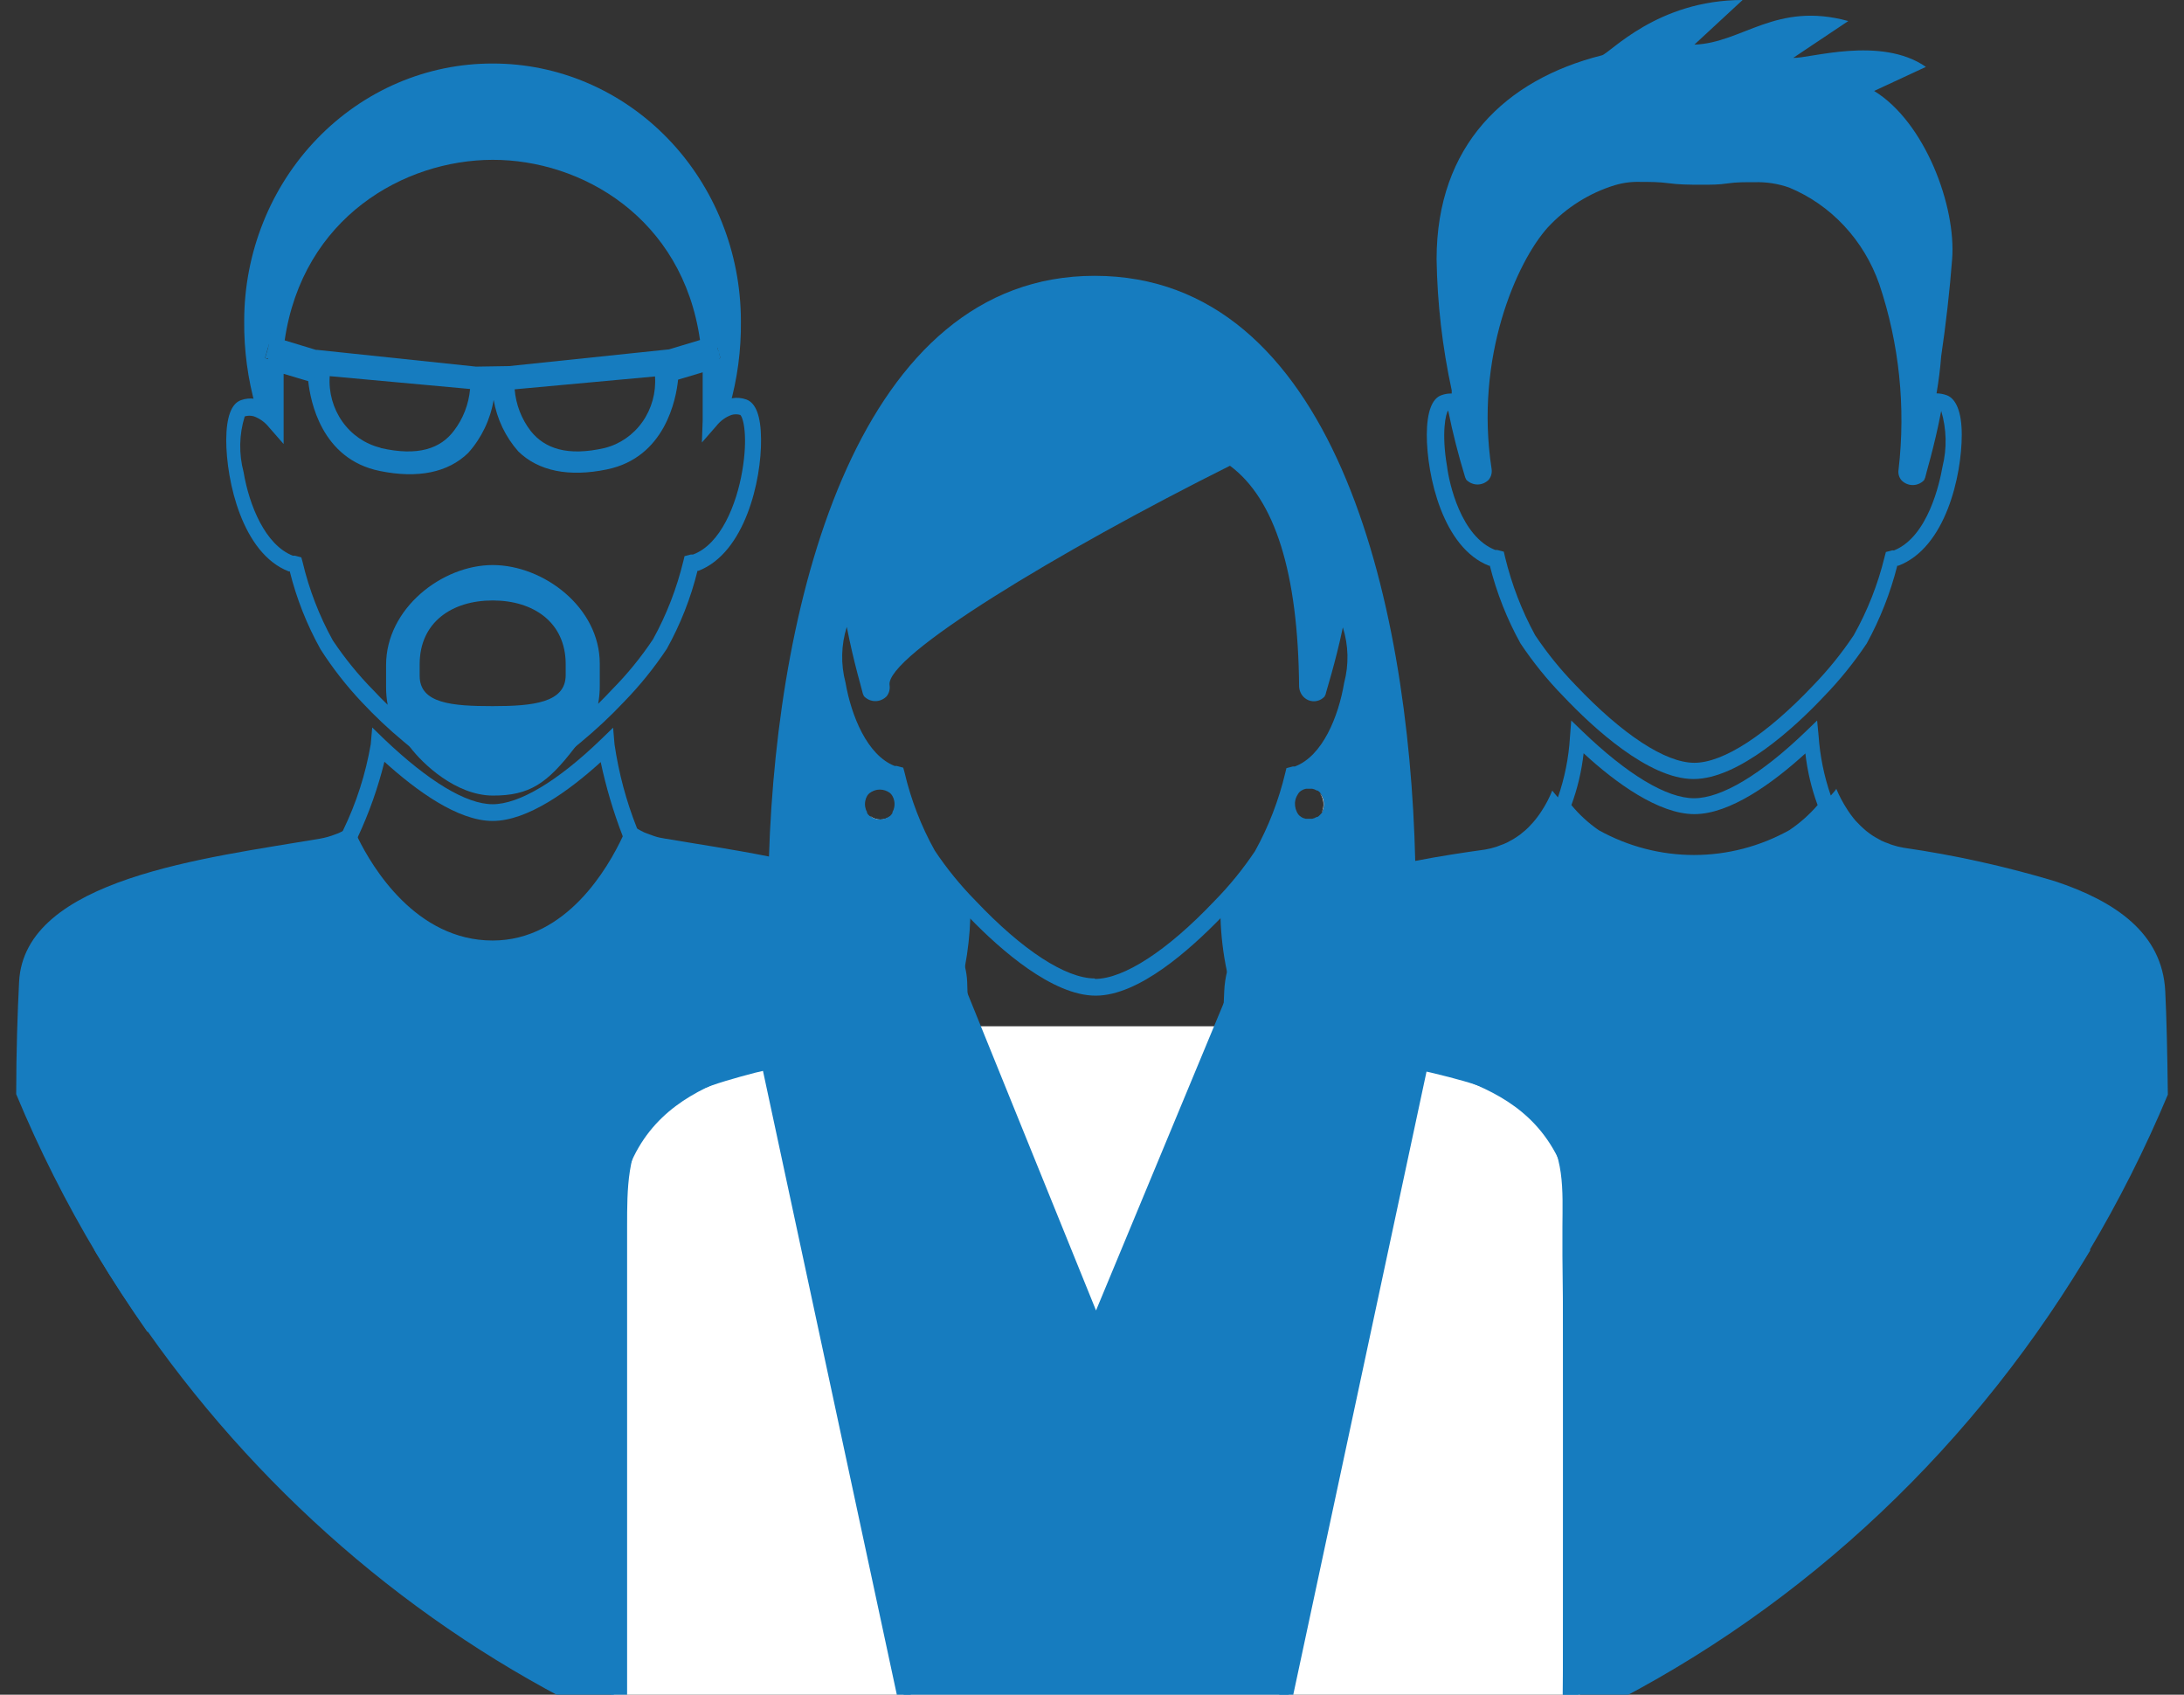 <svg width="58" height="45" viewBox="0 0 58 45" fill="none" xmlns="http://www.w3.org/2000/svg">
<rect x="0" y="0" width="58" height="45" fill="#333333" stroke="none"/>
<path d="M17.234 22.811C17.234 22.811 17.17 22.66 17.08 22.429C17.029 22.305 16.974 22.163 16.914 21.985C16.631 21.273 16.432 20.528 16.32 19.766L16.282 19.322L15.961 19.633C14.813 20.742 13.788 21.355 13.083 21.355C12.379 21.355 11.375 20.742 10.205 19.628L9.885 19.317L9.846 19.761C9.71 20.553 9.464 21.32 9.116 22.038L8.881 22.54C8.796 22.722 8.74 22.829 8.736 22.833L8.672 22.962L8.762 23.077C8.838 23.179 10.717 25.563 13.083 25.563C15.449 25.563 17.14 23.117 17.213 23.015L17.285 22.909L17.234 22.811ZM13.083 25.137C11.196 25.137 9.573 23.361 9.184 22.917C9.257 22.771 9.372 22.522 9.505 22.221C9.803 21.582 10.039 20.915 10.209 20.227C11.063 21 12.161 21.799 13.083 21.799C14.006 21.799 15.107 21.004 15.953 20.236C16.095 20.904 16.289 21.559 16.534 22.194C16.64 22.487 16.739 22.727 16.794 22.864C16.448 23.317 14.949 25.137 13.083 25.137V25.137Z" fill="#167CBF"/>
<path d="M25.745 32.698C25.745 34.216 25.745 35.361 25.745 35.361H3.91C3.438 34.687 2.989 33.997 2.565 33.293C1.753 31.937 1.039 30.52 0.43 29.053C0.43 27.917 0.468 26.834 0.507 26.075C0.643 23.323 5.494 22.781 8.488 22.271C8.634 22.246 8.777 22.206 8.915 22.151L8.988 22.124L9.116 22.062C9.193 22.025 9.267 21.982 9.338 21.933H9.363C9.363 21.933 9.41 22.053 9.504 22.248C9.884 23.025 11.046 24.974 13.083 24.974C15.047 24.974 16.154 23.03 16.534 22.217C16.589 22.102 16.639 21.983 16.683 21.862L16.785 21.933L16.879 22H16.914L17.02 22.058L17.114 22.106L17.285 22.169L17.37 22.2C17.462 22.231 17.557 22.253 17.652 22.266C18.481 22.408 19.454 22.55 20.433 22.746C22.803 23.212 25.198 23.971 25.625 25.662C25.659 25.796 25.679 25.933 25.685 26.07C25.745 27.677 25.753 30.567 25.745 32.698Z" fill="#167CBF"/>
<path d="M7.288 10.036C7.288 9.885 7.288 9.739 7.309 9.592L7.036 9.508L7.147 9.131L7.339 9.188C7.736 5.691 10.559 4.026 13.083 4.021C15.606 4.017 18.429 5.691 18.826 9.188L19.018 9.131L19.134 9.508L18.856 9.592C18.856 9.739 18.878 9.885 18.878 10.036C18.878 10.187 18.878 10.818 18.878 11.159C19.009 11.001 19.178 10.881 19.369 10.813C19.582 10.069 19.686 9.295 19.676 8.518C19.673 6.704 18.976 4.965 17.74 3.684C16.503 2.402 14.828 1.684 13.083 1.687V1.687C12.218 1.685 11.361 1.86 10.562 2.202C9.762 2.545 9.035 3.048 8.423 3.682C7.81 4.316 7.323 5.07 6.991 5.9C6.658 6.73 6.486 7.619 6.485 8.518C6.477 9.295 6.581 10.068 6.792 10.813C6.983 10.881 7.152 11.001 7.283 11.159C7.262 10.818 7.262 10.174 7.288 10.036Z" fill="#167CBF"/>
<path d="M19.823 10.609C19.701 10.564 19.57 10.552 19.443 10.574C19.399 10.578 19.356 10.587 19.314 10.6C19.241 10.624 19.169 10.655 19.101 10.694C19.101 10.409 19.101 10.125 19.101 10.037C19.101 9.948 19.101 9.797 19.101 9.677V9.526V9.348V9.322L17.645 9.766V9.93C17.645 10.005 17.598 11.741 16.082 12.052C15.228 12.229 14.536 12.105 14.105 11.683C13.784 11.313 13.586 10.847 13.537 10.352V10.13H12.682V10.352C12.634 10.847 12.435 11.313 12.115 11.683C11.688 12.101 11.004 12.225 10.137 12.047C8.626 11.737 8.574 10.001 8.574 9.926V9.761L7.118 9.317V9.366V9.544V9.695C7.118 9.815 7.118 9.93 7.118 10.037C7.118 10.143 7.118 10.423 7.118 10.711C7.051 10.672 6.979 10.641 6.905 10.618C6.863 10.605 6.82 10.596 6.776 10.591C6.649 10.57 6.518 10.582 6.396 10.627C6.144 10.72 6.012 11.071 6.008 11.679C6.008 12.775 6.435 14.693 7.665 15.172H7.695C7.876 15.899 8.152 16.596 8.515 17.245C8.836 17.746 9.202 18.214 9.608 18.644C9.955 19.015 10.325 19.364 10.714 19.687L10.889 19.833L11.918 20.686L11.021 19.385C10.788 19.049 10.664 18.645 10.667 18.231V17.654C10.667 16.429 11.948 15.479 13.084 15.479C14.22 15.479 15.501 16.429 15.501 17.654V18.231C15.505 18.652 15.378 19.063 15.138 19.403L14.194 20.735L15.258 19.847L15.441 19.696C15.836 19.369 16.211 19.018 16.564 18.644C16.988 18.21 17.371 17.736 17.709 17.228C18.07 16.578 18.345 15.881 18.524 15.155H18.554C19.784 14.675 20.224 12.758 20.211 11.661C20.207 11.053 20.075 10.702 19.823 10.609ZM19.712 12.505C19.562 13.392 19.139 14.453 18.405 14.724H18.349L18.179 14.768L18.149 14.893C17.973 15.622 17.702 16.323 17.342 16.975C17.023 17.454 16.659 17.9 16.257 18.306C16.137 18.439 16.009 18.564 15.885 18.688C15.915 18.527 15.929 18.364 15.928 18.2V17.623C15.928 16.122 14.429 15.004 13.084 15.004C11.739 15.004 10.253 16.158 10.253 17.658V18.235C10.252 18.396 10.266 18.557 10.295 18.715C10.171 18.595 10.048 18.471 9.924 18.337C9.522 17.93 9.159 17.484 8.839 17.006C8.479 16.354 8.208 15.654 8.036 14.924L8.002 14.8L7.831 14.755H7.776C7.046 14.471 6.618 13.423 6.469 12.536C6.34 12.05 6.35 11.537 6.499 11.057C6.58 11.032 6.666 11.032 6.747 11.057C6.902 11.115 7.039 11.214 7.144 11.346L7.532 11.79V11.2C7.532 10.849 7.532 10.223 7.532 10.081C7.532 10.028 7.532 9.979 7.532 9.926L8.186 10.121C8.241 10.64 8.532 12.189 10.082 12.505C11.09 12.713 11.901 12.549 12.435 12.025C12.786 11.634 13.021 11.145 13.11 10.618C13.198 11.129 13.425 11.603 13.763 11.985C14.297 12.509 15.108 12.673 16.116 12.465C17.662 12.149 17.956 10.6 18.008 10.081L18.661 9.886C18.661 9.939 18.661 9.997 18.661 10.059C18.661 10.121 18.661 10.804 18.661 11.16L18.64 11.75L19.028 11.306C19.133 11.174 19.27 11.074 19.426 11.018C19.502 10.995 19.584 10.995 19.66 11.018C19.746 11.097 19.865 11.612 19.712 12.505V12.505Z" fill="#167CBF"/>
<path d="M19.047 9.233V9.171C18.62 5.491 15.665 3.813 13.09 3.809C10.515 3.804 7.538 5.491 7.133 9.171V9.237V9.353L8.384 9.73L8.593 9.788H8.645V9.766L12.655 10.21H13.564L17.561 9.766V9.823H17.613L19.073 9.38L19.047 9.233ZM12.642 9.735L8.427 9.291H8.393L7.56 9.038C8.038 5.771 10.733 4.248 13.082 4.244C15.43 4.239 18.125 5.771 18.59 9.029L17.766 9.277L13.521 9.721L12.642 9.735Z" fill="#167CBF"/>
<path d="M13.084 15.261C11.803 15.261 10.453 16.335 10.453 17.658V18.235C10.45 18.776 10.585 19.307 10.846 19.775L10.889 19.837C11.222 20.281 12.106 21.12 13.084 21.125C14.062 21.129 14.536 20.801 15.257 19.86L15.309 19.793C15.585 19.325 15.726 18.784 15.714 18.235V17.658C15.714 16.335 14.356 15.261 13.084 15.261ZM11.145 17.924V17.636C11.145 16.526 11.999 15.944 13.084 15.944C14.168 15.944 15.023 16.526 15.023 17.636V17.924C15.023 18.657 14.168 18.75 13.084 18.75C11.999 18.75 11.145 18.679 11.145 17.946V17.924Z" fill="#167CBF"/>
<path d="M19.048 9.233L19.018 9.14L18.826 9.197L17.749 9.521L13.534 9.965H12.638L8.423 9.521L7.342 9.197L7.15 9.14L7.12 9.237L7.039 9.513H7.103L7.312 9.579L8.363 9.894C8.363 9.894 8.393 11.879 10.097 12.229C11.049 12.425 11.805 12.274 12.266 11.807C12.628 11.394 12.85 10.868 12.898 10.312H13.274C13.324 10.869 13.547 11.394 13.91 11.807C14.389 12.274 15.127 12.425 16.075 12.229C17.784 11.879 17.809 9.894 17.809 9.894L18.86 9.579L19.073 9.513H19.137L19.048 9.233ZM14.094 11.444C13.849 11.127 13.701 10.742 13.667 10.338L17.395 9.996C17.425 10.426 17.307 10.853 17.062 11.201C16.817 11.549 16.461 11.795 16.058 11.896C15.068 12.123 14.465 11.91 14.094 11.444ZM10.097 11.887C9.693 11.787 9.336 11.541 9.091 11.194C8.845 10.845 8.726 10.418 8.756 9.988L12.484 10.329C12.448 10.733 12.3 11.117 12.057 11.435C11.702 11.91 11.104 12.123 10.11 11.896L10.097 11.887Z" fill="#167CBF"/>
<path d="M51.697 10.494C51.61 10.463 51.52 10.446 51.428 10.445C51.485 10.117 51.526 9.787 51.552 9.455C51.676 8.625 51.782 7.679 51.842 6.885C51.953 5.482 51.125 3.245 49.771 2.415L51.146 1.776C49.946 0.941 48.029 1.563 47.623 1.536L49.084 0.559C47.162 0.031 46.273 1.141 44.997 1.185L46.278 0C44.002 0 42.755 1.416 42.541 1.469C39.979 2.113 38.151 3.862 38.151 6.885C38.17 8.056 38.305 9.222 38.553 10.365V10.449C38.46 10.447 38.367 10.462 38.279 10.494C38.027 10.583 37.895 10.938 37.891 11.541C37.891 12.633 38.318 14.542 39.539 15.021H39.565C39.747 15.744 40.021 16.438 40.38 17.086C40.716 17.589 41.096 18.059 41.516 18.488C42.294 19.31 43.775 20.686 44.975 20.686C46.175 20.686 47.666 19.314 48.434 18.497C48.855 18.064 49.237 17.591 49.575 17.086C49.93 16.437 50.203 15.743 50.386 15.021H50.416C51.671 14.542 52.098 12.633 52.098 11.541C52.098 10.938 51.945 10.583 51.697 10.494ZM51.586 12.394C51.509 12.838 51.197 14.249 50.305 14.613C50.288 14.617 50.27 14.617 50.254 14.613L50.083 14.658L50.049 14.786C49.871 15.517 49.595 16.218 49.229 16.868C48.91 17.345 48.55 17.791 48.153 18.2C46.918 19.505 45.77 20.255 44.997 20.255C44.224 20.255 43.084 19.5 41.849 18.2C41.45 17.791 41.089 17.346 40.769 16.868C40.414 16.218 40.146 15.52 39.97 14.795L39.936 14.649L39.765 14.604H39.71C38.796 14.249 38.484 12.829 38.429 12.385C38.275 11.497 38.395 10.964 38.459 10.902C38.581 11.502 38.732 12.094 38.911 12.678L38.941 12.74C39.021 12.82 39.127 12.865 39.238 12.865C39.349 12.865 39.455 12.82 39.535 12.74C39.567 12.7 39.591 12.654 39.604 12.604C39.617 12.555 39.62 12.502 39.612 12.451C39.155 9.491 40.282 6.947 41.106 6.037C41.595 5.511 42.207 5.125 42.883 4.918C43.107 4.851 43.341 4.821 43.575 4.83C43.809 4.83 44.061 4.83 44.313 4.865C44.565 4.901 44.86 4.905 45.167 4.905C45.475 4.905 45.642 4.905 45.881 4.87C46.12 4.834 46.355 4.838 46.59 4.838C46.904 4.828 47.218 4.876 47.516 4.981C48.066 5.209 48.564 5.555 48.976 5.998C49.388 6.44 49.706 6.968 49.908 7.546C50.438 9.123 50.613 10.806 50.42 12.465C50.411 12.516 50.413 12.568 50.426 12.618C50.44 12.668 50.464 12.714 50.497 12.753C50.577 12.835 50.684 12.88 50.796 12.88C50.908 12.88 51.015 12.835 51.095 12.753L51.125 12.687C51.125 12.651 51.372 11.865 51.552 10.911C51.696 11.392 51.708 11.906 51.586 12.394V12.394Z" fill="#167CBF"/>
<path d="M57.502 26.319C57.425 24.778 56.174 23.93 54.568 23.398C53.251 23.003 51.908 22.706 50.55 22.51C50.447 22.493 50.346 22.467 50.247 22.434C50.216 22.425 50.186 22.413 50.157 22.399C50.091 22.378 50.027 22.353 49.965 22.323L49.871 22.27C49.816 22.242 49.764 22.211 49.713 22.177L49.627 22.115C49.578 22.08 49.531 22.041 49.487 21.999L49.41 21.928L49.277 21.791L49.218 21.72C49.171 21.662 49.128 21.6 49.085 21.538C49.072 21.521 49.061 21.503 49.051 21.485C48.94 21.314 48.844 21.132 48.765 20.943C48.765 20.965 48.701 21.032 48.62 21.125C48.442 20.612 48.333 20.076 48.295 19.531L48.257 19.132L47.958 19.42C46.775 20.561 45.72 21.196 44.99 21.196C44.26 21.196 43.218 20.566 42.026 19.42L41.727 19.132L41.693 19.576C41.66 20.122 41.552 20.66 41.373 21.174C41.292 21.081 41.24 21.014 41.223 20.992C41.147 21.182 41.053 21.363 40.941 21.533L40.903 21.591C40.86 21.653 40.818 21.711 40.775 21.764L40.711 21.84L40.583 21.977L40.506 22.048L40.365 22.164L40.275 22.226C40.226 22.26 40.175 22.291 40.121 22.319L40.023 22.372C39.962 22.402 39.9 22.427 39.835 22.448L39.746 22.483C39.645 22.516 39.542 22.541 39.438 22.559C38.862 22.639 38.221 22.736 37.581 22.861C36.859 22.993 36.145 23.172 35.445 23.398C34.036 23.842 32.883 24.57 32.593 25.773C32.547 25.95 32.52 26.131 32.512 26.314C32.439 27.695 32.422 30.402 32.422 32.751C32.422 35.099 32.422 37.03 32.422 37.03H52.826C54.768 34.626 56.366 31.944 57.571 29.066C57.558 27.965 57.536 26.989 57.502 26.319ZM47.518 22.044C46.739 22.477 45.87 22.703 44.988 22.703C44.105 22.703 43.236 22.477 42.457 22.044C42.187 21.858 41.943 21.634 41.731 21.378C41.894 20.935 42.003 20.473 42.056 20.002C42.91 20.792 44.055 21.618 44.998 21.618C45.942 21.618 47.078 20.797 47.945 20.006C47.998 20.476 48.107 20.936 48.27 21.378C48.049 21.634 47.796 21.858 47.518 22.044V22.044Z" fill="#167CBF"/>
<path d="M41.955 42.613C41.955 43.639 41.955 44.669 41.955 45.663C41.806 45.738 41.656 45.805 41.503 45.876C37.527 47.681 33.233 48.605 28.895 48.588C24.557 48.571 20.269 47.614 16.307 45.778L16.234 45.721C16.234 42.303 16.234 38.445 16.26 35.755C16.26 35.484 16.26 35.196 16.26 34.907C16.26 33.407 16.239 31.702 16.96 30.468C17.682 29.234 18.903 28.768 19.95 28.404L20.543 28.187V28.218C21.53 27.872 22.58 27.636 23.533 27.401C23.66 27.366 23.784 27.316 23.9 27.25H34.226C34.362 27.321 34.505 27.376 34.653 27.414C35.584 27.641 36.6 27.858 37.561 28.2L37.775 28.284L38.202 28.426C39.273 28.808 40.49 29.23 41.234 30.486C41.977 31.742 41.934 33.345 41.93 34.801C41.93 35.072 41.93 35.333 41.93 35.595V35.675C41.93 35.777 41.93 35.866 41.93 35.941V36.399C41.951 38.174 41.955 40.394 41.955 42.613Z" fill="white"/>
<path d="M35.812 16.215C35.722 16.182 35.629 16.164 35.534 16.162H35.478H35.316L35.286 16.326C35.171 16.921 35.026 17.476 34.928 17.84C34.851 14.777 34.137 12.78 32.792 11.892L32.694 11.825L32.587 11.879C30.452 12.935 23.807 16.344 23.231 17.955C23.137 17.6 22.979 16.988 22.859 16.331L22.829 16.162H22.607C22.516 16.161 22.425 16.176 22.338 16.206C22.086 16.3 21.954 16.65 21.945 17.259C21.945 18.351 22.372 20.268 23.602 20.743H23.632C23.813 21.467 24.089 22.162 24.452 22.807C24.796 23.324 25.188 23.805 25.622 24.241C25.665 24.288 25.712 24.337 25.763 24.387C26.57 25.218 27.95 26.438 29.098 26.438C30.247 26.438 31.601 25.213 32.412 24.383L32.553 24.237C32.978 23.806 33.362 23.334 33.698 22.825C33.961 22.362 34.175 21.871 34.338 21.36V21.32C34.338 21.254 34.385 21.183 34.407 21.107C34.441 21.001 34.471 20.89 34.5 20.779H34.526C35.756 20.304 36.196 18.386 36.183 17.294C36.191 16.659 36.063 16.304 35.812 16.215ZM29.077 25.981C28.3 25.981 27.147 25.227 25.908 23.917C25.507 23.51 25.143 23.064 24.824 22.585C24.462 21.936 24.192 21.236 24.021 20.508L23.987 20.384L23.816 20.339H23.76C23.03 20.055 22.607 19.008 22.453 18.12C22.325 17.636 22.337 17.123 22.488 16.646C22.671 17.596 22.915 18.39 22.915 18.422L22.945 18.488C23.025 18.571 23.133 18.617 23.246 18.617C23.358 18.617 23.467 18.571 23.547 18.488C23.579 18.448 23.602 18.401 23.616 18.35C23.629 18.3 23.632 18.247 23.624 18.195C23.504 17.427 28.108 14.644 32.664 12.367C33.86 13.255 34.475 15.212 34.5 18.235C34.505 18.314 34.531 18.391 34.576 18.455C34.621 18.519 34.684 18.568 34.755 18.596C34.827 18.623 34.905 18.629 34.979 18.611C35.054 18.594 35.122 18.554 35.175 18.497L35.205 18.435C35.205 18.399 35.465 17.605 35.662 16.659C35.813 17.136 35.825 17.649 35.696 18.133C35.547 19.021 35.124 20.077 34.389 20.352H34.334L34.163 20.397L34.133 20.521C33.96 21.249 33.69 21.948 33.33 22.599C33.01 23.077 32.647 23.523 32.246 23.93C31.003 25.24 29.846 25.994 29.077 25.994V25.981Z" fill="#167CBF"/>
<path d="M23.652 21.671C23.577 21.738 23.482 21.776 23.383 21.778C23.281 21.779 23.183 21.739 23.109 21.667C23.188 21.728 23.282 21.761 23.38 21.762C23.477 21.763 23.573 21.731 23.652 21.671V21.671Z" fill="white"/>
<path d="M23.109 21.036C23.183 20.963 23.281 20.924 23.383 20.925C23.482 20.927 23.577 20.965 23.652 21.031C23.573 20.972 23.477 20.94 23.38 20.941C23.282 20.942 23.188 20.975 23.109 21.036V21.036Z" fill="white"/>
<path d="M34.421 21.116C34.383 21.178 34.361 21.248 34.357 21.32C34.351 21.432 34.383 21.541 34.446 21.631C34.382 21.553 34.346 21.454 34.344 21.352C34.343 21.246 34.381 21.144 34.45 21.067C34.44 21.083 34.43 21.099 34.421 21.116V21.116Z" fill="white"/>
<path d="M35.097 21.578C35.137 21.497 35.154 21.407 35.146 21.316C35.139 21.226 35.107 21.14 35.055 21.067C35.124 21.144 35.163 21.246 35.161 21.352C35.163 21.432 35.14 21.511 35.097 21.578V21.578Z" fill="white"/>
<path d="M37.584 22.861C37.418 15.847 35.389 7.324 29.069 7.324C22.834 7.324 20.639 15.807 20.421 22.759C20.343 24.779 20.465 26.802 20.784 28.796C21.771 28.569 22.834 28.52 23.795 28.214H23.842C23.927 28.187 24.01 28.152 24.09 28.112C24.634 27.817 25.058 27.329 25.285 26.736C25.438 26.392 25.553 26.032 25.627 25.662C25.706 25.241 25.753 24.816 25.768 24.388C25.768 24.286 25.768 24.188 25.768 24.086C24.827 23.12 24.155 21.906 23.825 20.575C22.89 20.322 22.458 19.176 22.283 18.284C22.202 17.867 21.912 16.331 22.672 16.389C22.795 17.049 22.95 17.702 23.137 18.346C23.201 18.444 23.458 18.382 23.428 18.213C23.21 16.806 32.699 12.096 32.699 12.096C34.006 12.984 34.706 14.964 34.732 18.213C34.732 18.386 34.954 18.444 35.018 18.346C35.215 17.703 35.378 17.05 35.509 16.389C36.269 16.326 35.983 17.867 35.898 18.284C35.722 19.172 35.295 20.322 34.356 20.575C34.187 21.276 33.933 21.951 33.6 22.585C33.267 23.134 32.868 23.637 32.413 24.081C32.413 24.183 32.413 24.281 32.413 24.383C32.428 24.851 32.483 25.316 32.579 25.773V25.773C32.653 26.093 32.756 26.405 32.887 26.705C33.123 27.274 33.529 27.75 34.044 28.063C34.122 28.103 34.202 28.139 34.283 28.17C34.76 28.308 35.247 28.405 35.739 28.458C36.256 28.547 36.773 28.645 37.29 28.76C37.555 26.806 37.654 24.832 37.584 22.861V22.861ZM22.979 21.267C22.987 21.221 23.003 21.178 23.026 21.138V21.138C23.043 21.107 23.067 21.079 23.095 21.058C23.173 20.998 23.268 20.966 23.366 20.966C23.463 20.966 23.558 20.998 23.637 21.058V21.058C23.663 21.081 23.684 21.108 23.701 21.138C23.724 21.178 23.74 21.221 23.748 21.267C23.759 21.323 23.759 21.38 23.748 21.436C23.74 21.481 23.724 21.525 23.701 21.564V21.587C23.684 21.617 23.663 21.644 23.637 21.667V21.667C23.558 21.727 23.463 21.759 23.366 21.759C23.268 21.759 23.173 21.727 23.095 21.667C23.067 21.645 23.043 21.618 23.026 21.587V21.564C23.003 21.525 22.987 21.481 22.979 21.436C22.968 21.38 22.968 21.323 22.979 21.267V21.267ZM35.065 21.627C35.043 21.654 35.017 21.676 34.988 21.693H34.967C34.928 21.718 34.886 21.734 34.843 21.742H34.761H34.68C34.636 21.734 34.594 21.718 34.556 21.693V21.693C34.527 21.676 34.501 21.654 34.48 21.627C34.48 21.627 34.48 21.627 34.48 21.627C34.416 21.537 34.385 21.427 34.39 21.316C34.395 21.243 34.417 21.173 34.454 21.112C34.463 21.095 34.473 21.078 34.484 21.063C34.504 21.034 34.531 21.009 34.561 20.992V20.992C34.599 20.968 34.641 20.951 34.685 20.943H34.766H34.847C34.891 20.951 34.933 20.968 34.971 20.992H34.992C35.023 21.009 35.049 21.034 35.069 21.063C35.121 21.135 35.153 21.221 35.161 21.312C35.168 21.402 35.151 21.493 35.112 21.573C35.098 21.593 35.082 21.611 35.065 21.627V21.627Z" fill="#167CBF"/>
<path d="M41.928 33.71V33.369C41.928 33.315 41.928 33.253 41.928 33.182V33.124C41.928 32.943 41.928 32.756 41.928 32.565C41.928 31.54 41.928 30.381 41.232 29.524C40.536 28.668 39.272 28.339 38.2 28.073L37.773 27.971L37.559 27.913L33.289 48.257L33.528 48.221H33.656L37.884 28.455L38.093 28.503C39.105 28.752 40.228 29.036 40.899 29.835C41.569 30.634 41.497 31.611 41.493 32.583C41.493 32.725 41.493 32.863 41.493 33V33.204C41.493 33.244 41.493 33.293 41.493 33.346C41.527 35.69 41.527 42.668 41.493 45.869C41.638 45.802 41.779 45.74 41.92 45.669C41.92 43.498 41.92 39.455 41.92 38.087C41.95 36.511 41.945 34.967 41.928 33.71Z" fill="#167CBF"/>
<path d="M20.596 27.921L20.382 27.979H20.309L19.963 28.063C18.892 28.329 17.675 28.627 16.931 29.515C16.189 30.402 16.227 31.539 16.227 32.564C16.227 32.755 16.227 32.941 16.227 33.123V33.181C16.227 33.252 16.227 33.314 16.227 33.367V33.709C16.227 34.966 16.227 36.51 16.227 38.068C16.227 39.453 16.227 43.577 16.227 45.726L16.308 45.761L16.654 45.917C16.654 42.747 16.654 35.707 16.654 33.328C16.654 33.274 16.654 33.225 16.654 33.185V32.981C16.654 32.844 16.654 32.706 16.654 32.564C16.654 31.57 16.654 30.544 17.247 29.816C17.841 29.088 19.041 28.751 20.053 28.485L20.262 28.436L24.507 48.216L24.7 48.247H24.87L20.596 27.921Z" fill="#167CBF"/>
<path d="M37.865 27.996V28.036L34.663 42.942L33.531 48.229L33.292 48.265C31.877 48.47 30.45 48.572 29.021 48.571C27.643 48.571 26.267 48.476 24.9 48.287H24.73L23.547 42.96L20.344 28.05V28.005H20.416L20.561 27.97H20.63C21.595 27.73 22.62 27.566 23.559 27.406C23.685 27.382 23.808 27.346 23.927 27.299C24.572 27.051 25.349 26.456 25.438 25.905C25.446 25.879 25.458 25.853 25.473 25.83L26.049 27.251L29.107 34.797L32.241 27.251L32.822 25.857C32.95 26.179 33.142 26.471 33.385 26.711C33.629 26.951 33.919 27.135 34.236 27.251C34.374 27.301 34.517 27.34 34.663 27.366C35.593 27.526 36.61 27.686 37.571 27.921L37.865 27.996Z" fill="#167CBF"/>
<path d="M55.519 33.187C55.361 33.448 55.203 33.706 55.041 33.963C51.732 39.206 47.031 43.339 41.508 45.86V33.187H55.519Z" fill="#167CBF"/>
<path d="M16.301 33.187V45.762C11.375 43.464 7.108 39.876 3.917 35.348C3.442 34.682 2.992 33.997 2.568 33.293L2.508 33.191L16.301 33.187Z" fill="#167CBF"/>
</svg>

